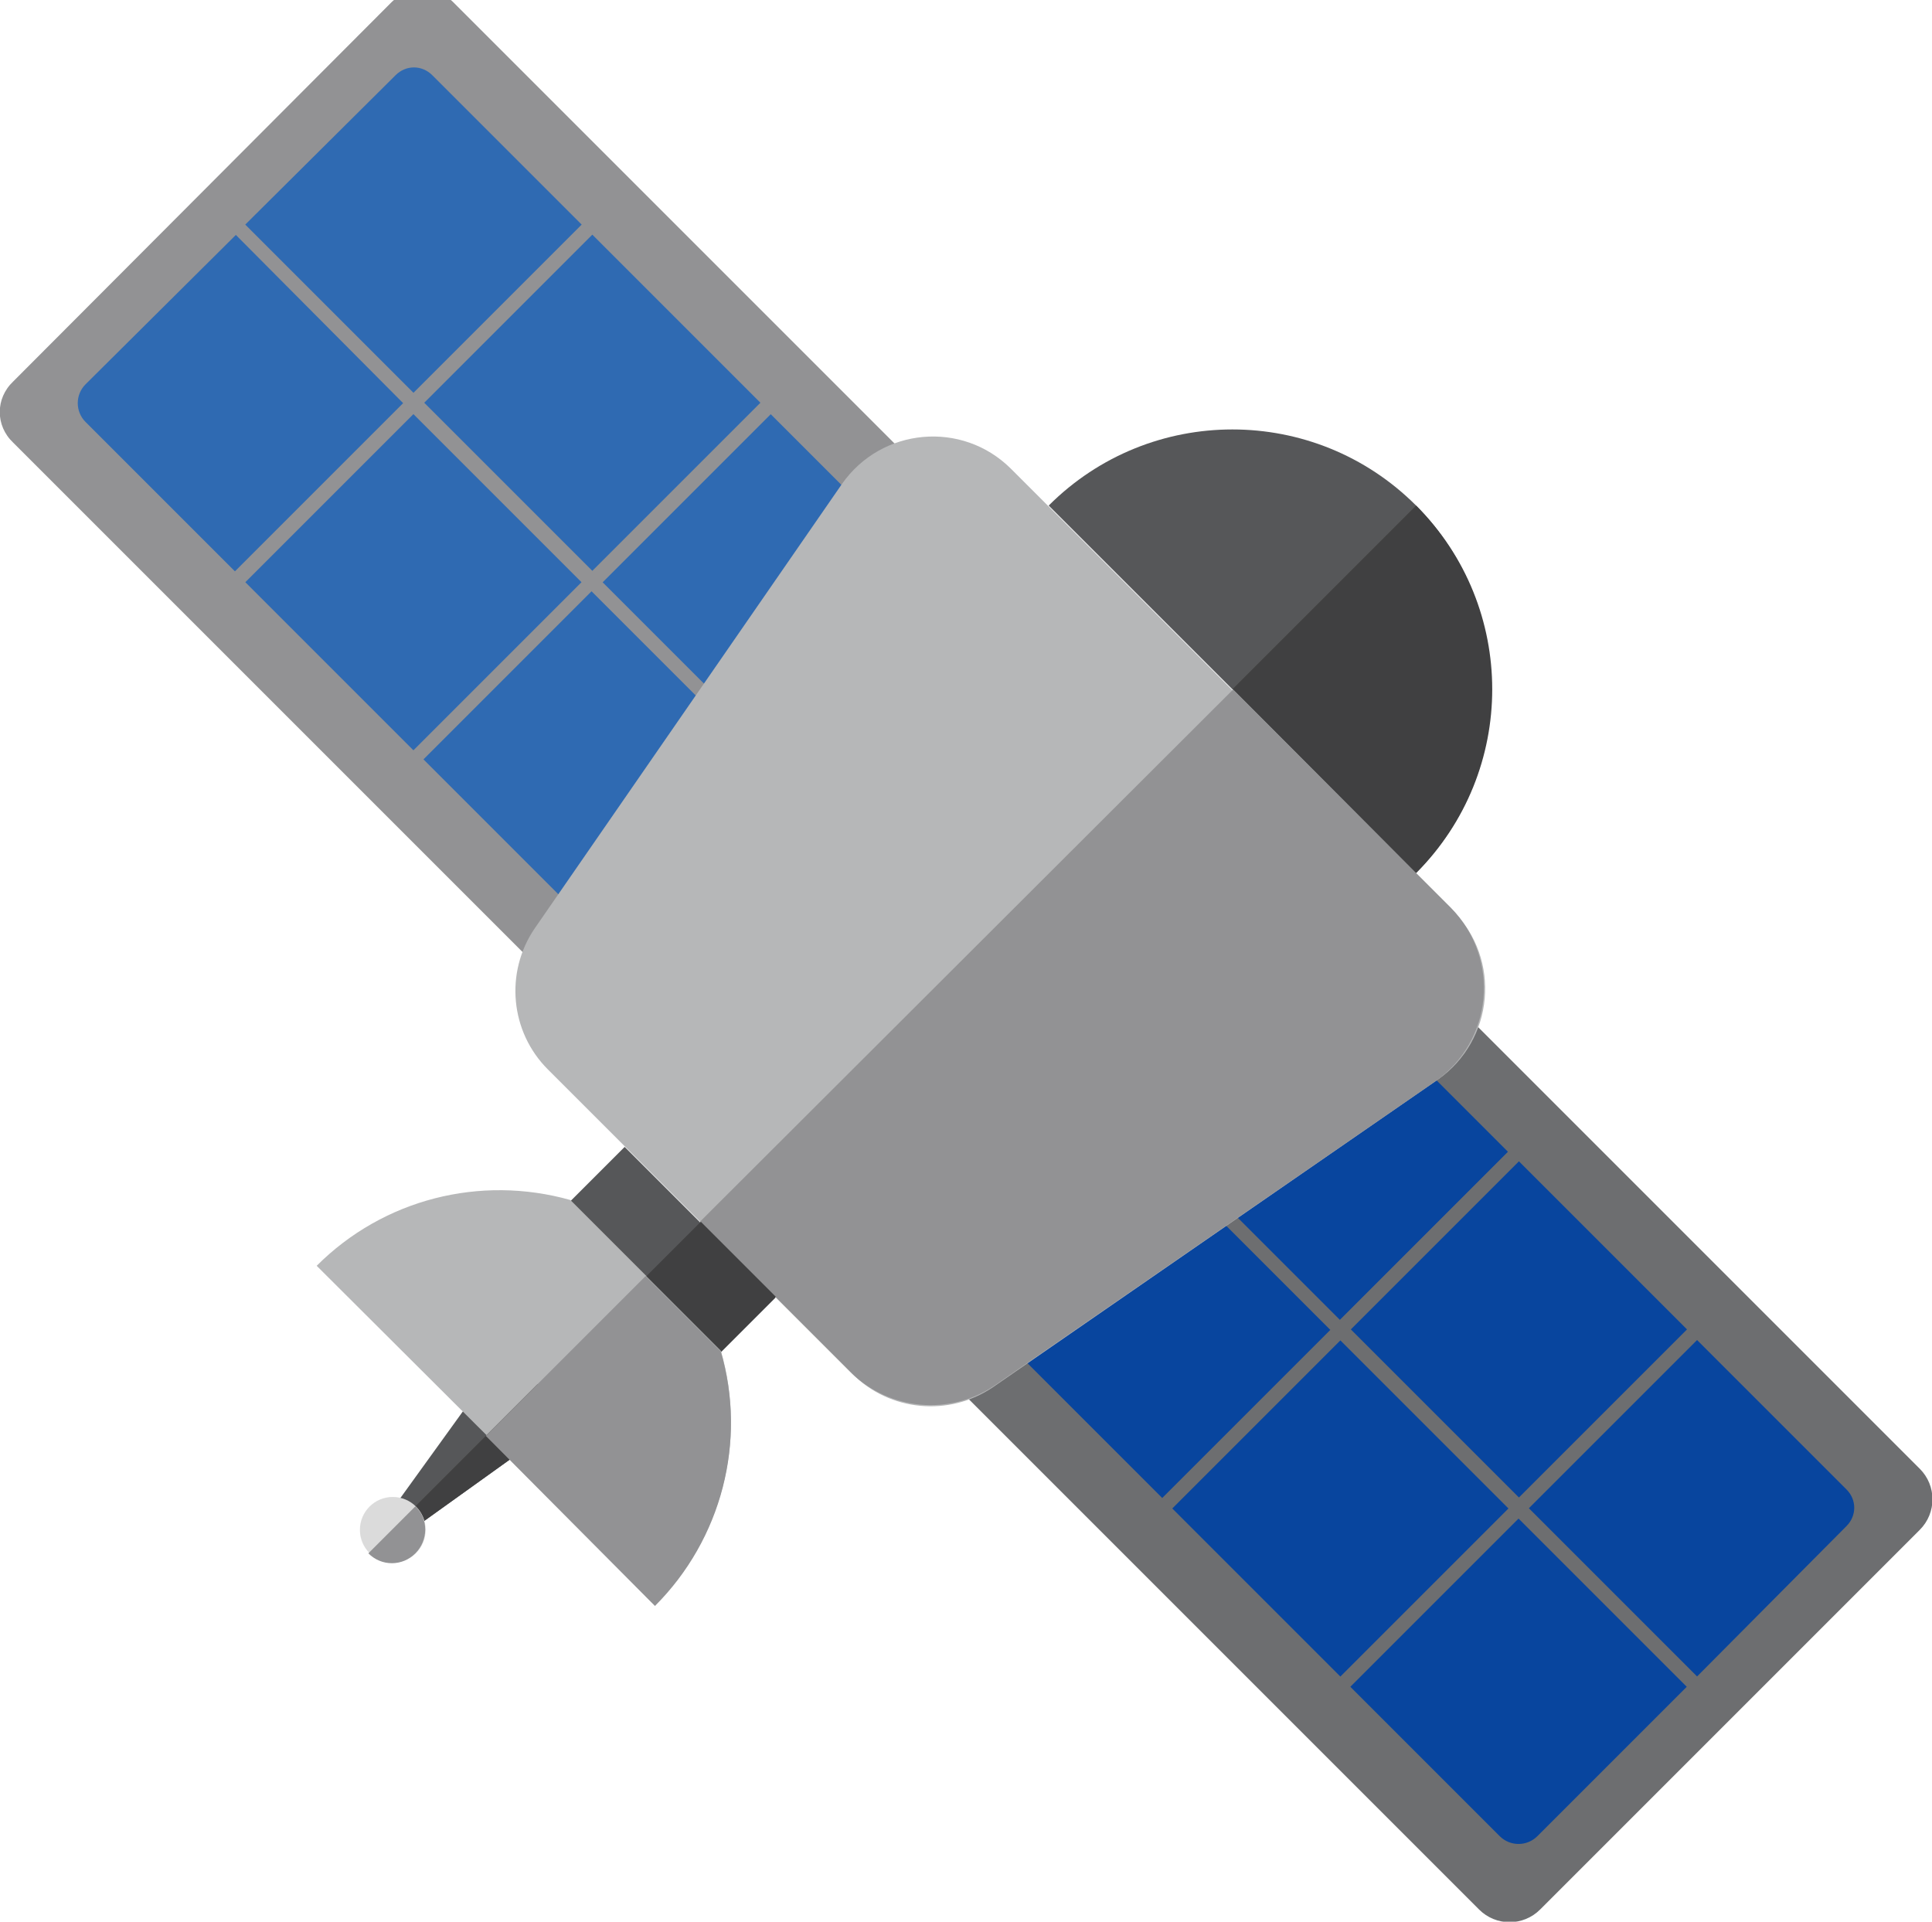 <?xml version="1.0" encoding="utf-8"?>
<!-- Generator: Adobe Illustrator 19.0.0, SVG Export Plug-In . SVG Version: 6.00 Build 0)  -->
<svg version="1.1" id="Layer_1" xmlns="http://www.w3.org/2000/svg" xmlns:xlink="http://www.w3.org/1999/xlink" x="0px" y="0px"
	 viewBox="58 -57.5 205.6 204.5" style="enable-background:new 58 -57.5 205.6 204.5;" xml:space="preserve">
<style type="text/css">
	.st0{fill:#565759;}
	.st1{fill:#6D6E70;}
	.st2{fill:#08459E;}
	.st3{fill:#929294;}
	.st4{fill:#2F6AB2;}
	.st5{fill:#B6B7B8;}
	.st6{fill:#404041;}
	.st7{fill:#DBDBDB;}
</style>
<g>
	<g>
		<polygon class="st0" points="118.7,93.2 111.8,86.4 100.4,102.2 102.8,104.6 		"/>
		<path class="st1" d="M215.4,145.7l-74.8-74.8c-1.8-1.8-1.8-4.7,0-6.5L181,24c1.8-1.8,4.7-1.8,6.5,0l74.8,74.8
			c1.8,1.8,1.8,4.7,0,6.5l-40.4,40.4C220.1,147.5,217.2,147.5,215.4,145.7z"/>
		<g>
			
				<rect x="188" y="52.4" transform="matrix(-0.707 -0.707 0.707 -0.707 296.455 252.915)" class="st2" width="25.3" height="25.3"/>
			
				<rect x="169" y="71.3" transform="matrix(-0.707 -0.707 0.707 -0.707 250.757 271.801)" class="st2" width="25.3" height="25.3"/>
			
				<rect x="206.9" y="71.3" transform="matrix(-0.707 -0.707 0.707 -0.707 315.511 298.543)" class="st2" width="25.3" height="25.3"/>
			
				<rect x="188" y="90.3" transform="matrix(-0.707 -0.707 0.707 -0.707 269.713 317.671)" class="st2" width="25.3" height="25.3"/>
			<path class="st2" d="M238.6,120.9L220.7,103l17.9-17.9l15.9,15.9c1.1,1.1,1.1,2.8,0,3.9L238.6,120.9z"/>
			<path class="st2" d="M217.6,137.9L201.7,122l17.9-17.9l17.9,17.9l-15.9,15.9C220.5,139,218.7,139,217.6,137.9z"/>
		</g>
		<path class="st3" d="M59.4-10.4l74.8,74.8c1.8,1.8,4.7,1.8,6.5,0L181,24c1.8-1.8,1.8-4.7,0-6.5l-74.8-74.8c-1.8-1.8-4.7-1.8-6.5,0
			L59.4-16.9C57.5-15.1,57.5-12.2,59.4-10.4z"/>
		<g>
			
				<rect x="127.4" y="-8.2" transform="matrix(0.707 0.707 -0.707 0.707 44.15 -97.695)" class="st4" width="25.3" height="25.3"/>
			
				<rect x="108.3" y="10.7" transform="matrix(0.707 0.707 -0.707 0.707 51.949 -78.71)" class="st4" width="25.3" height="25.3"/>
			
				<rect x="108.4" y="-27.3" transform="matrix(0.707 0.707 -0.707 0.707 25.094 -89.867)" class="st4" width="25.3" height="25.3"/>
			
				<rect x="89.4" y="-8.2" transform="matrix(0.707 0.707 -0.707 0.707 32.993 -70.84)" class="st4" width="25.3" height="25.3"/>
			<path class="st4" d="M84.1-33.6L102-15.7l17.9-17.9L104-49.5c-1.1-1.1-2.8-1.1-3.9,0L84.1-33.6z"/>
			<path class="st4" d="M67.1-12.6L83,3.3l17.9-17.9L83.1-32.5l-16,15.9C66-15.5,66-13.7,67.1-12.6z"/>
		</g>
		<path class="st5" d="M148.7,88.7l-32.4-32.4c-4-4-4.6-10.3-1.4-15L147.6-6c4.2-6,12.8-6.8,18-1.6l47,47c5.2,5.2,4.4,13.8-1.6,18
			l-47.3,32.7C159,93.3,152.7,92.7,148.7,88.7z"/>
		<path class="st0" d="M208.7-3.7c-10.8-10.8-28.3-10.8-39.1,0l39.1,39.1C219.4,24.6,219.4,7.1,208.7-3.7z"/>
		
			<rect x="118.3" y="71.3" transform="matrix(-0.707 -0.707 0.707 -0.707 167.954 220.444)" class="st0" width="22.7" height="8.2"/>
		<path class="st5" d="M91.7,77.2c7.1-7.1,17.4-9.7,27-7l0,0l16,16l0,0c2.8,9.6,0.1,19.9-6.9,27L91.7,77.2z"/>
		<polygon class="st6" points="101.6,103.4 102.8,104.6 118.7,93.2 115.2,89.8 		"/>
		<path class="st3" d="M134.7,86.3l-8-8l-17,17l18,18.1C134.8,106.3,137.5,95.9,134.7,86.3L134.7,86.3z"/>
		<path class="st3" d="M132.5,72.5l16,16c4.1,4.1,10.6,4.7,15.4,1.4l46.8-32.3c6.2-4.3,7-13.1,1.7-18.5l-23.2-23.2L132.5,72.5z"/>
		
			<rect x="128" y="75.3" transform="matrix(0.707 0.707 -0.707 0.707 95.319 -71.223)" class="st6" width="11.3" height="8.2"/>
		<path class="st6" d="M208.7,35.4c10.8-10.8,10.8-28.3,0-39.1l-19.5,19.5L208.7,35.4z"/>
		<circle class="st7" cx="99.8" cy="105.3" r="3.5"/>
		<path class="st3" d="M102.2,102.8L102.2,102.8l-5,5l0,0c1.4,1.4,3.6,1.4,5,0C103.6,106.4,103.6,104.1,102.2,102.8z"/>
	</g>
</g>
</svg>
